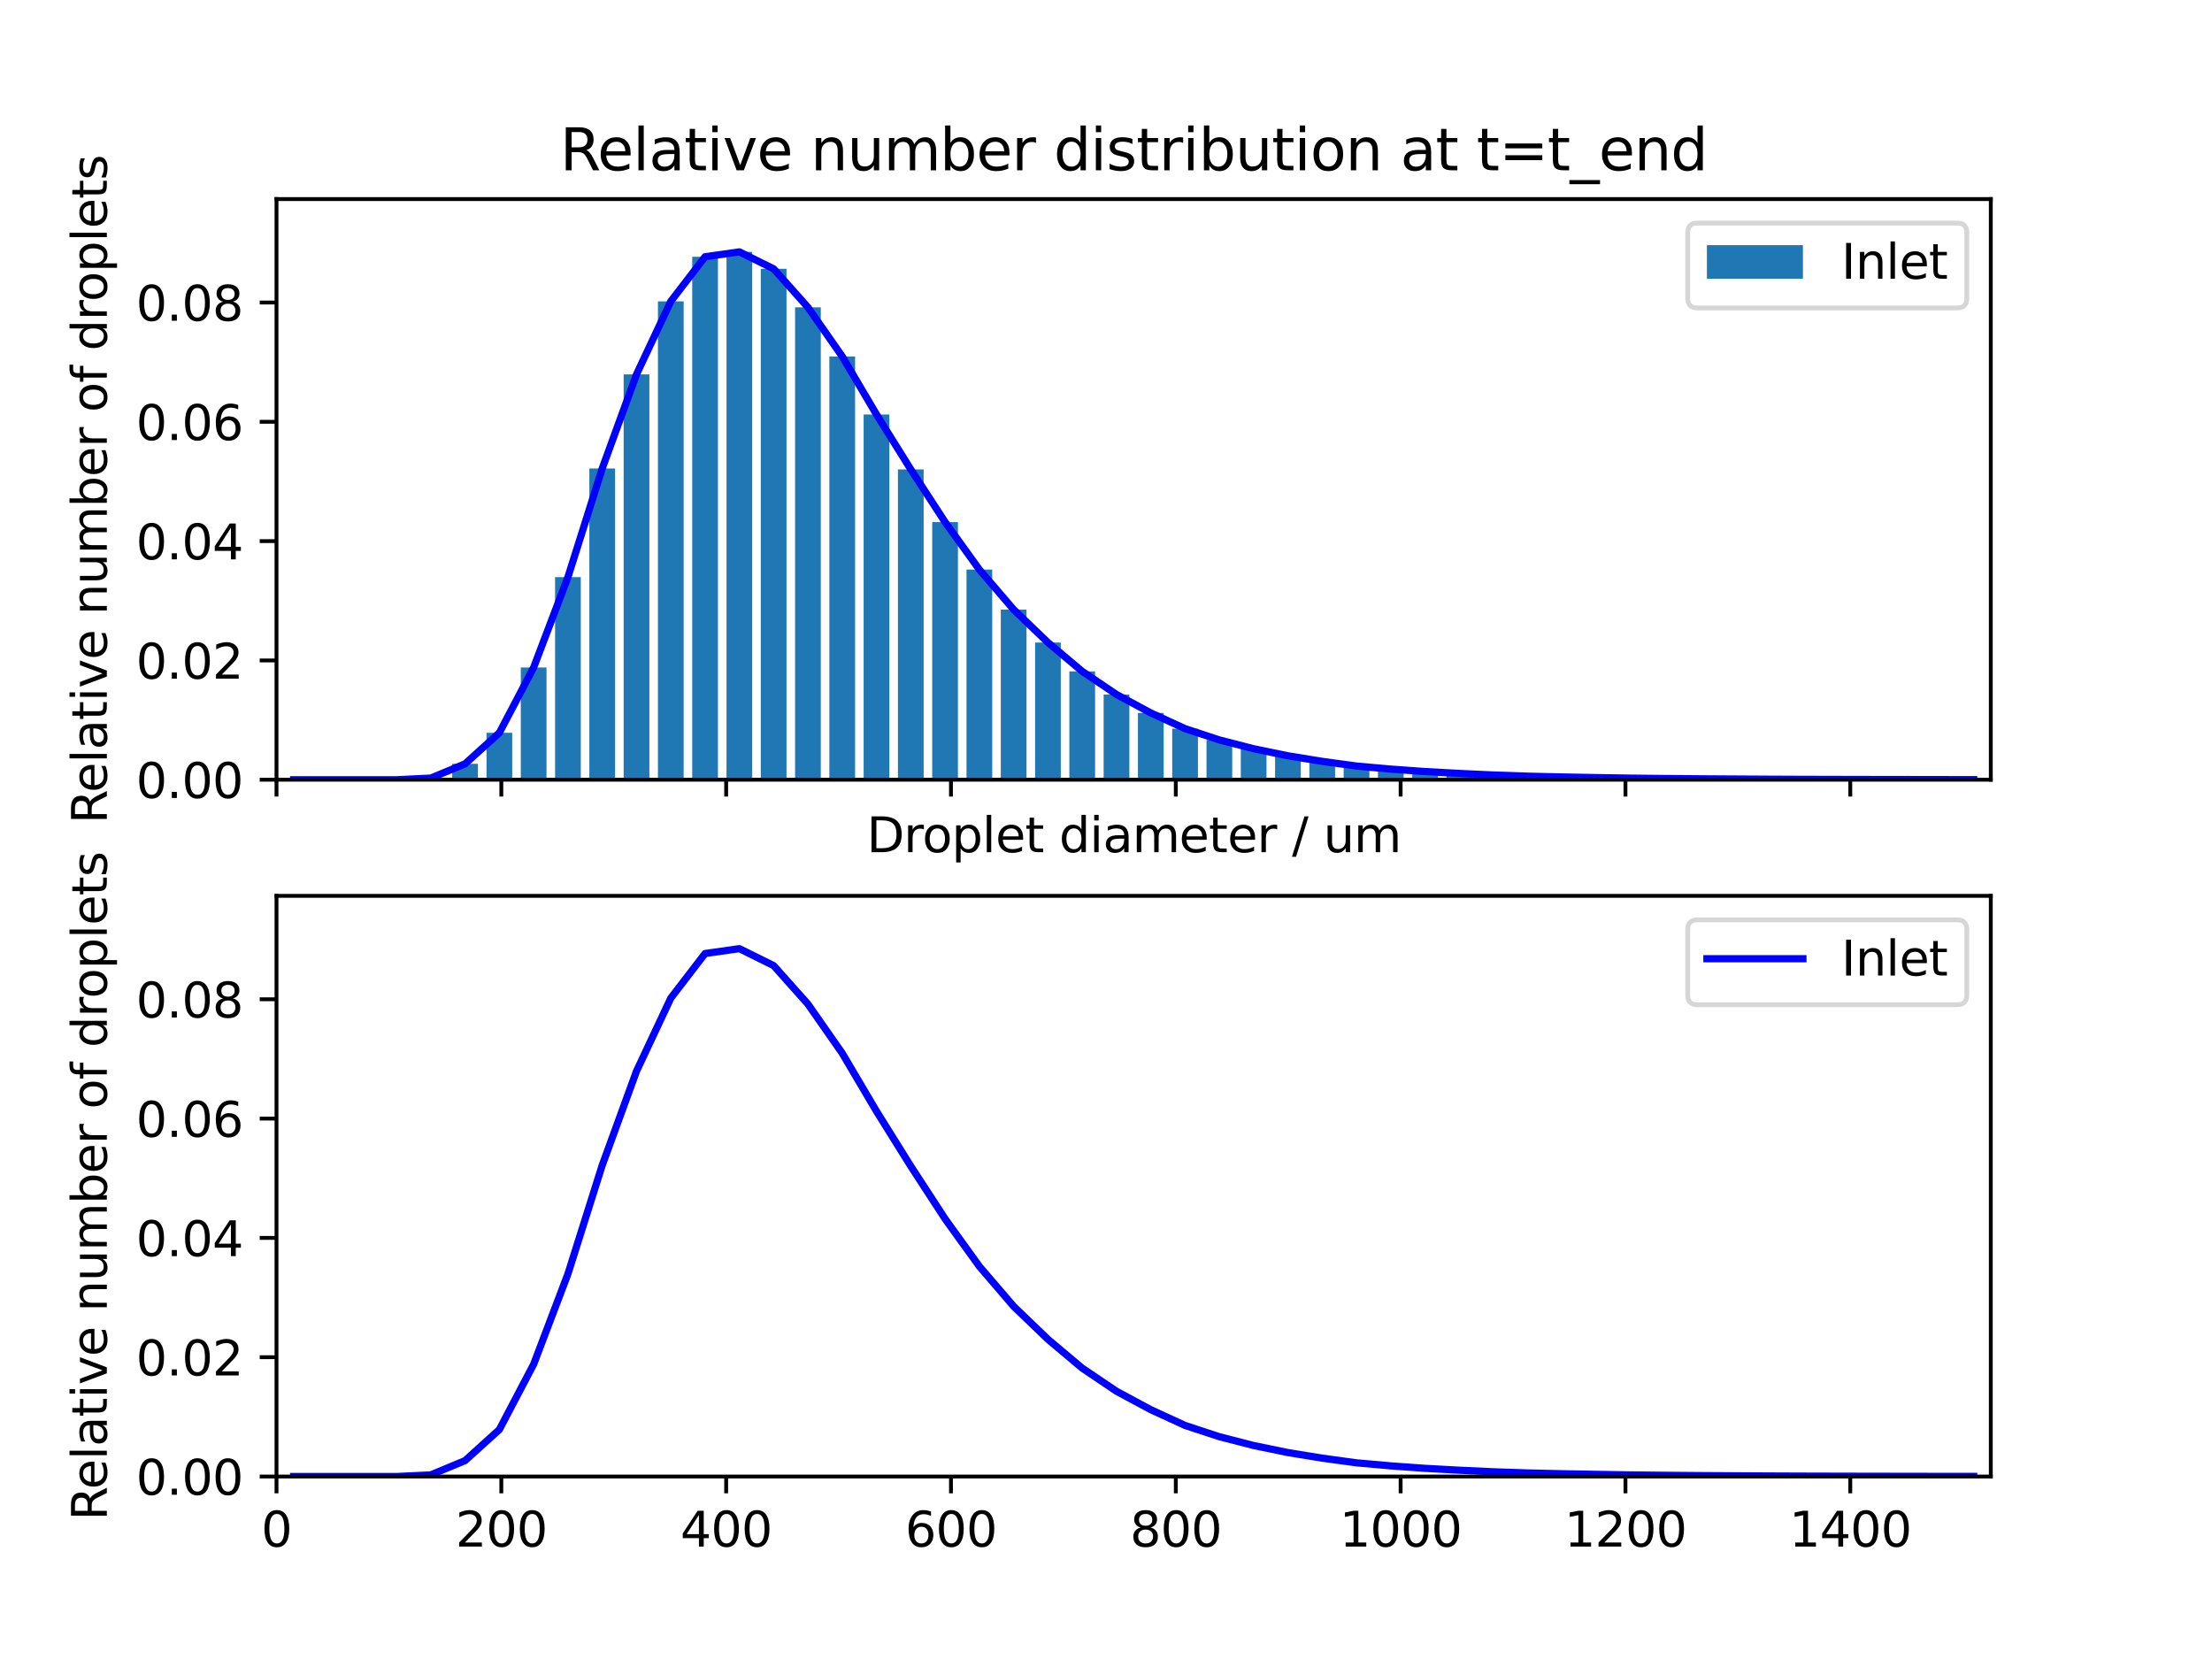 <?xml version="1.0" encoding="utf-8" standalone="no"?>
<!DOCTYPE svg PUBLIC "-//W3C//DTD SVG 1.1//EN"
  "http://www.w3.org/Graphics/SVG/1.1/DTD/svg11.dtd">
<svg xmlns:xlink="http://www.w3.org/1999/xlink" width="460.8pt" height="345.6pt" viewBox="0 0 460.8 345.6" xmlns="http://www.w3.org/2000/svg" version="1.1">
 <defs>
  <style type="text/css">*{stroke-linejoin: round; stroke-linecap: butt}</style>
 </defs>
 <g id="figure_1">
  <g id="patch_1">
   <path d="M 0 345.6 
L 460.8 345.6 
L 460.8 0 
L 0 0 
z
" style="fill: #ffffff"/>
  </g>
  <g id="axes_1">
   <g id="patch_2">
    <path d="M 57.6 162.432 
L 414.72 162.432 
L 414.72 41.472 
L 57.6 41.472 
z
" style="fill: #ffffff"/>
   </g>
   <g id="patch_3">
    <path d="M 58.493 162.432 
L 63.85 162.432 
L 63.85 162.432 
L 58.493 162.432 
z
" clip-path="url(#p90ffece2b7)" style="fill: #1f77b4"/>
   </g>
   <g id="patch_4">
    <path d="M 65.635 162.432 
L 70.992 162.432 
L 70.992 162.432 
L 65.635 162.432 
z
" clip-path="url(#p90ffece2b7)" style="fill: #1f77b4"/>
   </g>
   <g id="patch_5">
    <path d="M 72.778 162.432 
L 78.134 162.432 
L 78.134 162.432 
L 72.778 162.432 
z
" clip-path="url(#p90ffece2b7)" style="fill: #1f77b4"/>
   </g>
   <g id="patch_6">
    <path d="M 79.92 162.432 
L 85.277 162.432 
L 85.277 162.432 
L 79.92 162.432 
z
" clip-path="url(#p90ffece2b7)" style="fill: #1f77b4"/>
   </g>
   <g id="patch_7">
    <path d="M 87.062 162.432 
L 92.419 162.432 
L 92.419 162.089 
L 87.062 162.089 
z
" clip-path="url(#p90ffece2b7)" style="fill: #1f77b4"/>
   </g>
   <g id="patch_8">
    <path d="M 94.205 162.432 
L 99.562 162.432 
L 99.562 159.121 
L 94.205 159.121 
z
" clip-path="url(#p90ffece2b7)" style="fill: #1f77b4"/>
   </g>
   <g id="patch_9">
    <path d="M 101.347 162.432 
L 106.704 162.432 
L 106.704 152.654 
L 101.347 152.654 
z
" clip-path="url(#p90ffece2b7)" style="fill: #1f77b4"/>
   </g>
   <g id="patch_10">
    <path d="M 108.49 162.432 
L 113.846 162.432 
L 113.846 139.049 
L 108.49 139.049 
z
" clip-path="url(#p90ffece2b7)" style="fill: #1f77b4"/>
   </g>
   <g id="patch_11">
    <path d="M 115.632 162.432 
L 120.989 162.432 
L 120.989 120.225 
L 115.632 120.225 
z
" clip-path="url(#p90ffece2b7)" style="fill: #1f77b4"/>
   </g>
   <g id="patch_12">
    <path d="M 122.774 162.432 
L 128.131 162.432 
L 128.131 97.594 
L 122.774 97.594 
z
" clip-path="url(#p90ffece2b7)" style="fill: #1f77b4"/>
   </g>
   <g id="patch_13">
    <path d="M 129.917 162.432 
L 135.274 162.432 
L 135.274 77.989 
L 129.917 77.989 
z
" clip-path="url(#p90ffece2b7)" style="fill: #1f77b4"/>
   </g>
   <g id="patch_14">
    <path d="M 137.059 162.432 
L 142.416 162.432 
L 142.416 62.779 
L 137.059 62.779 
z
" clip-path="url(#p90ffece2b7)" style="fill: #1f77b4"/>
   </g>
   <g id="patch_15">
    <path d="M 144.202 162.432 
L 149.558 162.432 
L 149.558 53.484 
L 144.202 53.484 
z
" clip-path="url(#p90ffece2b7)" style="fill: #1f77b4"/>
   </g>
   <g id="patch_16">
    <path d="M 151.344 162.432 
L 156.701 162.432 
L 156.701 52.468 
L 151.344 52.468 
z
" clip-path="url(#p90ffece2b7)" style="fill: #1f77b4"/>
   </g>
   <g id="patch_17">
    <path d="M 158.486 162.432 
L 163.843 162.432 
L 163.843 56.002 
L 158.486 56.002 
z
" clip-path="url(#p90ffece2b7)" style="fill: #1f77b4"/>
   </g>
   <g id="patch_18">
    <path d="M 165.629 162.432 
L 170.986 162.432 
L 170.986 64.022 
L 165.629 64.022 
z
" clip-path="url(#p90ffece2b7)" style="fill: #1f77b4"/>
   </g>
   <g id="patch_19">
    <path d="M 172.771 162.432 
L 178.128 162.432 
L 178.128 74.256 
L 172.771 74.256 
z
" clip-path="url(#p90ffece2b7)" style="fill: #1f77b4"/>
   </g>
   <g id="patch_20">
    <path d="M 179.914 162.432 
L 185.27 162.432 
L 185.27 86.345 
L 179.914 86.345 
z
" clip-path="url(#p90ffece2b7)" style="fill: #1f77b4"/>
   </g>
   <g id="patch_21">
    <path d="M 187.056 162.432 
L 192.413 162.432 
L 192.413 97.786 
L 187.056 97.786 
z
" clip-path="url(#p90ffece2b7)" style="fill: #1f77b4"/>
   </g>
   <g id="patch_22">
    <path d="M 194.198 162.432 
L 199.555 162.432 
L 199.555 108.755 
L 194.198 108.755 
z
" clip-path="url(#p90ffece2b7)" style="fill: #1f77b4"/>
   </g>
   <g id="patch_23">
    <path d="M 201.341 162.432 
L 206.698 162.432 
L 206.698 118.657 
L 201.341 118.657 
z
" clip-path="url(#p90ffece2b7)" style="fill: #1f77b4"/>
   </g>
   <g id="patch_24">
    <path d="M 208.483 162.432 
L 213.84 162.432 
L 213.84 126.985 
L 208.483 126.985 
z
" clip-path="url(#p90ffece2b7)" style="fill: #1f77b4"/>
   </g>
   <g id="patch_25">
    <path d="M 215.626 162.432 
L 220.982 162.432 
L 220.982 133.852 
L 215.626 133.852 
z
" clip-path="url(#p90ffece2b7)" style="fill: #1f77b4"/>
   </g>
   <g id="patch_26">
    <path d="M 222.768 162.432 
L 228.125 162.432 
L 228.125 139.859 
L 222.768 139.859 
z
" clip-path="url(#p90ffece2b7)" style="fill: #1f77b4"/>
   </g>
   <g id="patch_27">
    <path d="M 229.91 162.432 
L 235.267 162.432 
L 235.267 144.674 
L 229.91 144.674 
z
" clip-path="url(#p90ffece2b7)" style="fill: #1f77b4"/>
   </g>
   <g id="patch_28">
    <path d="M 237.053 162.432 
L 242.41 162.432 
L 242.41 148.517 
L 237.053 148.517 
z
" clip-path="url(#p90ffece2b7)" style="fill: #1f77b4"/>
   </g>
   <g id="patch_29">
    <path d="M 244.195 162.432 
L 249.552 162.432 
L 249.552 151.794 
L 244.195 151.794 
z
" clip-path="url(#p90ffece2b7)" style="fill: #1f77b4"/>
   </g>
   <g id="patch_30">
    <path d="M 251.338 162.432 
L 256.694 162.432 
L 256.694 154.142 
L 251.338 154.142 
z
" clip-path="url(#p90ffece2b7)" style="fill: #1f77b4"/>
   </g>
   <g id="patch_31">
    <path d="M 258.48 162.432 
L 263.837 162.432 
L 263.837 155.977 
L 258.48 155.977 
z
" clip-path="url(#p90ffece2b7)" style="fill: #1f77b4"/>
   </g>
   <g id="patch_32">
    <path d="M 265.622 162.432 
L 270.979 162.432 
L 270.979 157.447 
L 265.622 157.447 
z
" clip-path="url(#p90ffece2b7)" style="fill: #1f77b4"/>
   </g>
   <g id="patch_33">
    <path d="M 272.765 162.432 
L 278.122 162.432 
L 278.122 158.608 
L 272.765 158.608 
z
" clip-path="url(#p90ffece2b7)" style="fill: #1f77b4"/>
   </g>
   <g id="patch_34">
    <path d="M 279.907 162.432 
L 285.264 162.432 
L 285.264 159.583 
L 279.907 159.583 
z
" clip-path="url(#p90ffece2b7)" style="fill: #1f77b4"/>
   </g>
   <g id="patch_35">
    <path d="M 287.05 162.432 
L 292.406 162.432 
L 292.406 160.217 
L 287.05 160.217 
z
" clip-path="url(#p90ffece2b7)" style="fill: #1f77b4"/>
   </g>
   <g id="patch_36">
    <path d="M 294.192 162.432 
L 299.549 162.432 
L 299.549 160.728 
L 294.192 160.728 
z
" clip-path="url(#p90ffece2b7)" style="fill: #1f77b4"/>
   </g>
   <g id="patch_37">
    <path d="M 301.334 162.432 
L 306.691 162.432 
L 306.691 161.12 
L 301.334 161.12 
z
" clip-path="url(#p90ffece2b7)" style="fill: #1f77b4"/>
   </g>
   <g id="patch_38">
    <path d="M 308.477 162.432 
L 313.834 162.432 
L 313.834 161.448 
L 308.477 161.448 
z
" clip-path="url(#p90ffece2b7)" style="fill: #1f77b4"/>
   </g>
   <g id="patch_39">
    <path d="M 315.619 162.432 
L 320.976 162.432 
L 320.976 161.69 
L 315.619 161.69 
z
" clip-path="url(#p90ffece2b7)" style="fill: #1f77b4"/>
   </g>
   <g id="patch_40">
    <path d="M 322.762 162.432 
L 328.118 162.432 
L 328.118 161.856 
L 322.762 161.856 
z
" clip-path="url(#p90ffece2b7)" style="fill: #1f77b4"/>
   </g>
   <g id="patch_41">
    <path d="M 329.904 162.432 
L 335.261 162.432 
L 335.261 161.983 
L 329.904 161.983 
z
" clip-path="url(#p90ffece2b7)" style="fill: #1f77b4"/>
   </g>
   <g id="patch_42">
    <path d="M 337.046 162.432 
L 342.403 162.432 
L 342.403 162.098 
L 337.046 162.098 
z
" clip-path="url(#p90ffece2b7)" style="fill: #1f77b4"/>
   </g>
   <g id="patch_43">
    <path d="M 344.189 162.432 
L 349.546 162.432 
L 349.546 162.175 
L 344.189 162.175 
z
" clip-path="url(#p90ffece2b7)" style="fill: #1f77b4"/>
   </g>
   <g id="patch_44">
    <path d="M 351.331 162.432 
L 356.688 162.432 
L 356.688 162.236 
L 351.331 162.236 
z
" clip-path="url(#p90ffece2b7)" style="fill: #1f77b4"/>
   </g>
   <g id="patch_45">
    <path d="M 358.474 162.432 
L 363.83 162.432 
L 363.83 162.279 
L 358.474 162.279 
z
" clip-path="url(#p90ffece2b7)" style="fill: #1f77b4"/>
   </g>
   <g id="patch_46">
    <path d="M 365.616 162.432 
L 370.973 162.432 
L 370.973 162.319 
L 365.616 162.319 
z
" clip-path="url(#p90ffece2b7)" style="fill: #1f77b4"/>
   </g>
   <g id="patch_47">
    <path d="M 372.758 162.432 
L 378.115 162.432 
L 378.115 162.348 
L 372.758 162.348 
z
" clip-path="url(#p90ffece2b7)" style="fill: #1f77b4"/>
   </g>
   <g id="patch_48">
    <path d="M 379.901 162.432 
L 385.258 162.432 
L 385.258 162.366 
L 379.901 162.366 
z
" clip-path="url(#p90ffece2b7)" style="fill: #1f77b4"/>
   </g>
   <g id="patch_49">
    <path d="M 387.043 162.432 
L 392.4 162.432 
L 392.4 162.381 
L 387.043 162.381 
z
" clip-path="url(#p90ffece2b7)" style="fill: #1f77b4"/>
   </g>
   <g id="patch_50">
    <path d="M 394.186 162.432 
L 399.542 162.432 
L 399.542 162.391 
L 394.186 162.391 
z
" clip-path="url(#p90ffece2b7)" style="fill: #1f77b4"/>
   </g>
   <g id="patch_51">
    <path d="M 401.328 162.432 
L 406.685 162.432 
L 406.685 162.403 
L 401.328 162.403 
z
" clip-path="url(#p90ffece2b7)" style="fill: #1f77b4"/>
   </g>
   <g id="patch_52">
    <path d="M 408.47 162.432 
L 413.827 162.432 
L 413.827 162.41 
L 408.47 162.41 
z
" clip-path="url(#p90ffece2b7)" style="fill: #1f77b4"/>
   </g>
   <g id="matplotlib.axis_1">
    <g id="xtick_1">
     <g id="line2d_1">
      <defs>
       <path id="m25efa0934e" d="M 0 0 
L 0 3.5 
" style="stroke: #000000; stroke-width: 0.8"/>
      </defs>
      <g>
       <use xlink:href="#m25efa0934e" x="57.6" y="162.432" style="stroke: #000000; stroke-width: 0.8"/>
      </g>
     </g>
    </g>
    <g id="xtick_2">
     <g id="line2d_2">
      <g>
       <use xlink:href="#m25efa0934e" x="104.435" y="162.432" style="stroke: #000000; stroke-width: 0.8"/>
      </g>
     </g>
    </g>
    <g id="xtick_3">
     <g id="line2d_3">
      <g>
       <use xlink:href="#m25efa0934e" x="151.271" y="162.432" style="stroke: #000000; stroke-width: 0.8"/>
      </g>
     </g>
    </g>
    <g id="xtick_4">
     <g id="line2d_4">
      <g>
       <use xlink:href="#m25efa0934e" x="198.106" y="162.432" style="stroke: #000000; stroke-width: 0.8"/>
      </g>
     </g>
    </g>
    <g id="xtick_5">
     <g id="line2d_5">
      <g>
       <use xlink:href="#m25efa0934e" x="244.942" y="162.432" style="stroke: #000000; stroke-width: 0.8"/>
      </g>
     </g>
    </g>
    <g id="xtick_6">
     <g id="line2d_6">
      <g>
       <use xlink:href="#m25efa0934e" x="291.777" y="162.432" style="stroke: #000000; stroke-width: 0.8"/>
      </g>
     </g>
    </g>
    <g id="xtick_7">
     <g id="line2d_7">
      <g>
       <use xlink:href="#m25efa0934e" x="338.612" y="162.432" style="stroke: #000000; stroke-width: 0.8"/>
      </g>
     </g>
    </g>
    <g id="xtick_8">
     <g id="line2d_8">
      <g>
       <use xlink:href="#m25efa0934e" x="385.448" y="162.432" style="stroke: #000000; stroke-width: 0.8"/>
      </g>
     </g>
    </g>
    <g id="text_1">
     <!-- Droplet diameter / um -->
     <g transform="translate(180.551 177.53) scale(0.1 -0.1)">
      <defs>
       <path id="DejaVuSans-44" d="M 1259 4147 
L 1259 519 
L 2022 519 
Q 2988 519 3436 956 
Q 3884 1394 3884 2338 
Q 3884 3275 3436 3711 
Q 2988 4147 2022 4147 
L 1259 4147 
z
M 628 4666 
L 1925 4666 
Q 3281 4666 3915 4102 
Q 4550 3538 4550 2338 
Q 4550 1131 3912 565 
Q 3275 0 1925 0 
L 628 0 
L 628 4666 
z
" transform="scale(0.016)"/>
       <path id="DejaVuSans-72" d="M 2631 2963 
Q 2534 3019 2420 3045 
Q 2306 3072 2169 3072 
Q 1681 3072 1420 2755 
Q 1159 2438 1159 1844 
L 1159 0 
L 581 0 
L 581 3500 
L 1159 3500 
L 1159 2956 
Q 1341 3275 1631 3429 
Q 1922 3584 2338 3584 
Q 2397 3584 2469 3576 
Q 2541 3569 2628 3553 
L 2631 2963 
z
" transform="scale(0.016)"/>
       <path id="DejaVuSans-6f" d="M 1959 3097 
Q 1497 3097 1228 2736 
Q 959 2375 959 1747 
Q 959 1119 1226 758 
Q 1494 397 1959 397 
Q 2419 397 2687 759 
Q 2956 1122 2956 1747 
Q 2956 2369 2687 2733 
Q 2419 3097 1959 3097 
z
M 1959 3584 
Q 2709 3584 3137 3096 
Q 3566 2609 3566 1747 
Q 3566 888 3137 398 
Q 2709 -91 1959 -91 
Q 1206 -91 779 398 
Q 353 888 353 1747 
Q 353 2609 779 3096 
Q 1206 3584 1959 3584 
z
" transform="scale(0.016)"/>
       <path id="DejaVuSans-70" d="M 1159 525 
L 1159 -1331 
L 581 -1331 
L 581 3500 
L 1159 3500 
L 1159 2969 
Q 1341 3281 1617 3432 
Q 1894 3584 2278 3584 
Q 2916 3584 3314 3078 
Q 3713 2572 3713 1747 
Q 3713 922 3314 415 
Q 2916 -91 2278 -91 
Q 1894 -91 1617 61 
Q 1341 213 1159 525 
z
M 3116 1747 
Q 3116 2381 2855 2742 
Q 2594 3103 2138 3103 
Q 1681 3103 1420 2742 
Q 1159 2381 1159 1747 
Q 1159 1113 1420 752 
Q 1681 391 2138 391 
Q 2594 391 2855 752 
Q 3116 1113 3116 1747 
z
" transform="scale(0.016)"/>
       <path id="DejaVuSans-6c" d="M 603 4863 
L 1178 4863 
L 1178 0 
L 603 0 
L 603 4863 
z
" transform="scale(0.016)"/>
       <path id="DejaVuSans-65" d="M 3597 1894 
L 3597 1613 
L 953 1613 
Q 991 1019 1311 708 
Q 1631 397 2203 397 
Q 2534 397 2845 478 
Q 3156 559 3463 722 
L 3463 178 
Q 3153 47 2828 -22 
Q 2503 -91 2169 -91 
Q 1331 -91 842 396 
Q 353 884 353 1716 
Q 353 2575 817 3079 
Q 1281 3584 2069 3584 
Q 2775 3584 3186 3129 
Q 3597 2675 3597 1894 
z
M 3022 2063 
Q 3016 2534 2758 2815 
Q 2500 3097 2075 3097 
Q 1594 3097 1305 2825 
Q 1016 2553 972 2059 
L 3022 2063 
z
" transform="scale(0.016)"/>
       <path id="DejaVuSans-74" d="M 1172 4494 
L 1172 3500 
L 2356 3500 
L 2356 3053 
L 1172 3053 
L 1172 1153 
Q 1172 725 1289 603 
Q 1406 481 1766 481 
L 2356 481 
L 2356 0 
L 1766 0 
Q 1100 0 847 248 
Q 594 497 594 1153 
L 594 3053 
L 172 3053 
L 172 3500 
L 594 3500 
L 594 4494 
L 1172 4494 
z
" transform="scale(0.016)"/>
       <path id="DejaVuSans-20" transform="scale(0.016)"/>
       <path id="DejaVuSans-64" d="M 2906 2969 
L 2906 4863 
L 3481 4863 
L 3481 0 
L 2906 0 
L 2906 525 
Q 2725 213 2448 61 
Q 2172 -91 1784 -91 
Q 1150 -91 751 415 
Q 353 922 353 1747 
Q 353 2572 751 3078 
Q 1150 3584 1784 3584 
Q 2172 3584 2448 3432 
Q 2725 3281 2906 2969 
z
M 947 1747 
Q 947 1113 1208 752 
Q 1469 391 1925 391 
Q 2381 391 2643 752 
Q 2906 1113 2906 1747 
Q 2906 2381 2643 2742 
Q 2381 3103 1925 3103 
Q 1469 3103 1208 2742 
Q 947 2381 947 1747 
z
" transform="scale(0.016)"/>
       <path id="DejaVuSans-69" d="M 603 3500 
L 1178 3500 
L 1178 0 
L 603 0 
L 603 3500 
z
M 603 4863 
L 1178 4863 
L 1178 4134 
L 603 4134 
L 603 4863 
z
" transform="scale(0.016)"/>
       <path id="DejaVuSans-61" d="M 2194 1759 
Q 1497 1759 1228 1600 
Q 959 1441 959 1056 
Q 959 750 1161 570 
Q 1363 391 1709 391 
Q 2188 391 2477 730 
Q 2766 1069 2766 1631 
L 2766 1759 
L 2194 1759 
z
M 3341 1997 
L 3341 0 
L 2766 0 
L 2766 531 
Q 2569 213 2275 61 
Q 1981 -91 1556 -91 
Q 1019 -91 701 211 
Q 384 513 384 1019 
Q 384 1609 779 1909 
Q 1175 2209 1959 2209 
L 2766 2209 
L 2766 2266 
Q 2766 2663 2505 2880 
Q 2244 3097 1772 3097 
Q 1472 3097 1187 3025 
Q 903 2953 641 2809 
L 641 3341 
Q 956 3463 1253 3523 
Q 1550 3584 1831 3584 
Q 2591 3584 2966 3190 
Q 3341 2797 3341 1997 
z
" transform="scale(0.016)"/>
       <path id="DejaVuSans-6d" d="M 3328 2828 
Q 3544 3216 3844 3400 
Q 4144 3584 4550 3584 
Q 5097 3584 5394 3201 
Q 5691 2819 5691 2113 
L 5691 0 
L 5113 0 
L 5113 2094 
Q 5113 2597 4934 2840 
Q 4756 3084 4391 3084 
Q 3944 3084 3684 2787 
Q 3425 2491 3425 1978 
L 3425 0 
L 2847 0 
L 2847 2094 
Q 2847 2600 2669 2842 
Q 2491 3084 2119 3084 
Q 1678 3084 1418 2786 
Q 1159 2488 1159 1978 
L 1159 0 
L 581 0 
L 581 3500 
L 1159 3500 
L 1159 2956 
Q 1356 3278 1631 3431 
Q 1906 3584 2284 3584 
Q 2666 3584 2933 3390 
Q 3200 3197 3328 2828 
z
" transform="scale(0.016)"/>
       <path id="DejaVuSans-2f" d="M 1625 4666 
L 2156 4666 
L 531 -594 
L 0 -594 
L 1625 4666 
z
" transform="scale(0.016)"/>
       <path id="DejaVuSans-75" d="M 544 1381 
L 544 3500 
L 1119 3500 
L 1119 1403 
Q 1119 906 1312 657 
Q 1506 409 1894 409 
Q 2359 409 2629 706 
Q 2900 1003 2900 1516 
L 2900 3500 
L 3475 3500 
L 3475 0 
L 2900 0 
L 2900 538 
Q 2691 219 2414 64 
Q 2138 -91 1772 -91 
Q 1169 -91 856 284 
Q 544 659 544 1381 
z
M 1991 3584 
L 1991 3584 
z
" transform="scale(0.016)"/>
      </defs>
      <use xlink:href="#DejaVuSans-44"/>
      <use xlink:href="#DejaVuSans-72" x="77.002"/>
      <use xlink:href="#DejaVuSans-6f" x="115.865"/>
      <use xlink:href="#DejaVuSans-70" x="177.047"/>
      <use xlink:href="#DejaVuSans-6c" x="240.523"/>
      <use xlink:href="#DejaVuSans-65" x="268.307"/>
      <use xlink:href="#DejaVuSans-74" x="329.83"/>
      <use xlink:href="#DejaVuSans-20" x="369.039"/>
      <use xlink:href="#DejaVuSans-64" x="400.826"/>
      <use xlink:href="#DejaVuSans-69" x="464.303"/>
      <use xlink:href="#DejaVuSans-61" x="492.086"/>
      <use xlink:href="#DejaVuSans-6d" x="553.365"/>
      <use xlink:href="#DejaVuSans-65" x="650.777"/>
      <use xlink:href="#DejaVuSans-74" x="712.301"/>
      <use xlink:href="#DejaVuSans-65" x="751.51"/>
      <use xlink:href="#DejaVuSans-72" x="813.033"/>
      <use xlink:href="#DejaVuSans-20" x="854.146"/>
      <use xlink:href="#DejaVuSans-2f" x="885.934"/>
      <use xlink:href="#DejaVuSans-20" x="919.625"/>
      <use xlink:href="#DejaVuSans-75" x="951.412"/>
      <use xlink:href="#DejaVuSans-6d" x="1014.791"/>
     </g>
    </g>
   </g>
   <g id="matplotlib.axis_2">
    <g id="ytick_1">
     <g id="line2d_9">
      <defs>
       <path id="m6dc1f55688" d="M 0 0 
L -3.5 0 
" style="stroke: #000000; stroke-width: 0.8"/>
      </defs>
      <g>
       <use xlink:href="#m6dc1f55688" x="57.6" y="162.432" style="stroke: #000000; stroke-width: 0.8"/>
      </g>
     </g>
     <g id="text_2">
      <!-- 0.00 -->
      <g transform="translate(28.334 166.231) scale(0.1 -0.1)">
       <defs>
        <path id="DejaVuSans-30" d="M 2034 4250 
Q 1547 4250 1301 3770 
Q 1056 3291 1056 2328 
Q 1056 1369 1301 889 
Q 1547 409 2034 409 
Q 2525 409 2770 889 
Q 3016 1369 3016 2328 
Q 3016 3291 2770 3770 
Q 2525 4250 2034 4250 
z
M 2034 4750 
Q 2819 4750 3233 4129 
Q 3647 3509 3647 2328 
Q 3647 1150 3233 529 
Q 2819 -91 2034 -91 
Q 1250 -91 836 529 
Q 422 1150 422 2328 
Q 422 3509 836 4129 
Q 1250 4750 2034 4750 
z
" transform="scale(0.016)"/>
        <path id="DejaVuSans-2e" d="M 684 794 
L 1344 794 
L 1344 0 
L 684 0 
L 684 794 
z
" transform="scale(0.016)"/>
       </defs>
       <use xlink:href="#DejaVuSans-30"/>
       <use xlink:href="#DejaVuSans-2e" x="63.623"/>
       <use xlink:href="#DejaVuSans-30" x="95.41"/>
       <use xlink:href="#DejaVuSans-30" x="159.033"/>
      </g>
     </g>
    </g>
    <g id="ytick_2">
     <g id="line2d_10">
      <g>
       <use xlink:href="#m6dc1f55688" x="57.6" y="137.578" style="stroke: #000000; stroke-width: 0.8"/>
      </g>
     </g>
     <g id="text_3">
      <!-- 0.02 -->
      <g transform="translate(28.334 141.377) scale(0.1 -0.1)">
       <defs>
        <path id="DejaVuSans-32" d="M 1228 531 
L 3431 531 
L 3431 0 
L 469 0 
L 469 531 
Q 828 903 1448 1529 
Q 2069 2156 2228 2338 
Q 2531 2678 2651 2914 
Q 2772 3150 2772 3378 
Q 2772 3750 2511 3984 
Q 2250 4219 1831 4219 
Q 1534 4219 1204 4116 
Q 875 4013 500 3803 
L 500 4441 
Q 881 4594 1212 4672 
Q 1544 4750 1819 4750 
Q 2544 4750 2975 4387 
Q 3406 4025 3406 3419 
Q 3406 3131 3298 2873 
Q 3191 2616 2906 2266 
Q 2828 2175 2409 1742 
Q 1991 1309 1228 531 
z
" transform="scale(0.016)"/>
       </defs>
       <use xlink:href="#DejaVuSans-30"/>
       <use xlink:href="#DejaVuSans-2e" x="63.623"/>
       <use xlink:href="#DejaVuSans-30" x="95.41"/>
       <use xlink:href="#DejaVuSans-32" x="159.033"/>
      </g>
     </g>
    </g>
    <g id="ytick_3">
     <g id="line2d_11">
      <g>
       <use xlink:href="#m6dc1f55688" x="57.6" y="112.724" style="stroke: #000000; stroke-width: 0.8"/>
      </g>
     </g>
     <g id="text_4">
      <!-- 0.04 -->
      <g transform="translate(28.334 116.523) scale(0.1 -0.1)">
       <defs>
        <path id="DejaVuSans-34" d="M 2419 4116 
L 825 1625 
L 2419 1625 
L 2419 4116 
z
M 2253 4666 
L 3047 4666 
L 3047 1625 
L 3713 1625 
L 3713 1100 
L 3047 1100 
L 3047 0 
L 2419 0 
L 2419 1100 
L 313 1100 
L 313 1709 
L 2253 4666 
z
" transform="scale(0.016)"/>
       </defs>
       <use xlink:href="#DejaVuSans-30"/>
       <use xlink:href="#DejaVuSans-2e" x="63.623"/>
       <use xlink:href="#DejaVuSans-30" x="95.41"/>
       <use xlink:href="#DejaVuSans-34" x="159.033"/>
      </g>
     </g>
    </g>
    <g id="ytick_4">
     <g id="line2d_12">
      <g>
       <use xlink:href="#m6dc1f55688" x="57.6" y="87.869" style="stroke: #000000; stroke-width: 0.8"/>
      </g>
     </g>
     <g id="text_5">
      <!-- 0.06 -->
      <g transform="translate(28.334 91.669) scale(0.1 -0.1)">
       <defs>
        <path id="DejaVuSans-36" d="M 2113 2584 
Q 1688 2584 1439 2293 
Q 1191 2003 1191 1497 
Q 1191 994 1439 701 
Q 1688 409 2113 409 
Q 2538 409 2786 701 
Q 3034 994 3034 1497 
Q 3034 2003 2786 2293 
Q 2538 2584 2113 2584 
z
M 3366 4563 
L 3366 3988 
Q 3128 4100 2886 4159 
Q 2644 4219 2406 4219 
Q 1781 4219 1451 3797 
Q 1122 3375 1075 2522 
Q 1259 2794 1537 2939 
Q 1816 3084 2150 3084 
Q 2853 3084 3261 2657 
Q 3669 2231 3669 1497 
Q 3669 778 3244 343 
Q 2819 -91 2113 -91 
Q 1303 -91 875 529 
Q 447 1150 447 2328 
Q 447 3434 972 4092 
Q 1497 4750 2381 4750 
Q 2619 4750 2861 4703 
Q 3103 4656 3366 4563 
z
" transform="scale(0.016)"/>
       </defs>
       <use xlink:href="#DejaVuSans-30"/>
       <use xlink:href="#DejaVuSans-2e" x="63.623"/>
       <use xlink:href="#DejaVuSans-30" x="95.41"/>
       <use xlink:href="#DejaVuSans-36" x="159.033"/>
      </g>
     </g>
    </g>
    <g id="ytick_5">
     <g id="line2d_13">
      <g>
       <use xlink:href="#m6dc1f55688" x="57.6" y="63.015" style="stroke: #000000; stroke-width: 0.8"/>
      </g>
     </g>
     <g id="text_6">
      <!-- 0.08 -->
      <g transform="translate(28.334 66.814) scale(0.1 -0.1)">
       <defs>
        <path id="DejaVuSans-38" d="M 2034 2216 
Q 1584 2216 1326 1975 
Q 1069 1734 1069 1313 
Q 1069 891 1326 650 
Q 1584 409 2034 409 
Q 2484 409 2743 651 
Q 3003 894 3003 1313 
Q 3003 1734 2745 1975 
Q 2488 2216 2034 2216 
z
M 1403 2484 
Q 997 2584 770 2862 
Q 544 3141 544 3541 
Q 544 4100 942 4425 
Q 1341 4750 2034 4750 
Q 2731 4750 3128 4425 
Q 3525 4100 3525 3541 
Q 3525 3141 3298 2862 
Q 3072 2584 2669 2484 
Q 3125 2378 3379 2068 
Q 3634 1759 3634 1313 
Q 3634 634 3220 271 
Q 2806 -91 2034 -91 
Q 1263 -91 848 271 
Q 434 634 434 1313 
Q 434 1759 690 2068 
Q 947 2378 1403 2484 
z
M 1172 3481 
Q 1172 3119 1398 2916 
Q 1625 2713 2034 2713 
Q 2441 2713 2670 2916 
Q 2900 3119 2900 3481 
Q 2900 3844 2670 4047 
Q 2441 4250 2034 4250 
Q 1625 4250 1398 4047 
Q 1172 3844 1172 3481 
z
" transform="scale(0.016)"/>
       </defs>
       <use xlink:href="#DejaVuSans-30"/>
       <use xlink:href="#DejaVuSans-2e" x="63.623"/>
       <use xlink:href="#DejaVuSans-30" x="95.41"/>
       <use xlink:href="#DejaVuSans-38" x="159.033"/>
      </g>
     </g>
    </g>
    <g id="text_7">
     <!-- Relative number of droplets -->
     <g transform="translate(22.255 171.598) rotate(-90) scale(0.1 -0.1)">
      <defs>
       <path id="DejaVuSans-52" d="M 2841 2188 
Q 3044 2119 3236 1894 
Q 3428 1669 3622 1275 
L 4263 0 
L 3584 0 
L 2988 1197 
Q 2756 1666 2539 1819 
Q 2322 1972 1947 1972 
L 1259 1972 
L 1259 0 
L 628 0 
L 628 4666 
L 2053 4666 
Q 2853 4666 3247 4331 
Q 3641 3997 3641 3322 
Q 3641 2881 3436 2590 
Q 3231 2300 2841 2188 
z
M 1259 4147 
L 1259 2491 
L 2053 2491 
Q 2509 2491 2742 2702 
Q 2975 2913 2975 3322 
Q 2975 3731 2742 3939 
Q 2509 4147 2053 4147 
L 1259 4147 
z
" transform="scale(0.016)"/>
       <path id="DejaVuSans-76" d="M 191 3500 
L 800 3500 
L 1894 563 
L 2988 3500 
L 3597 3500 
L 2284 0 
L 1503 0 
L 191 3500 
z
" transform="scale(0.016)"/>
       <path id="DejaVuSans-6e" d="M 3513 2113 
L 3513 0 
L 2938 0 
L 2938 2094 
Q 2938 2591 2744 2837 
Q 2550 3084 2163 3084 
Q 1697 3084 1428 2787 
Q 1159 2491 1159 1978 
L 1159 0 
L 581 0 
L 581 3500 
L 1159 3500 
L 1159 2956 
Q 1366 3272 1645 3428 
Q 1925 3584 2291 3584 
Q 2894 3584 3203 3211 
Q 3513 2838 3513 2113 
z
" transform="scale(0.016)"/>
       <path id="DejaVuSans-62" d="M 3116 1747 
Q 3116 2381 2855 2742 
Q 2594 3103 2138 3103 
Q 1681 3103 1420 2742 
Q 1159 2381 1159 1747 
Q 1159 1113 1420 752 
Q 1681 391 2138 391 
Q 2594 391 2855 752 
Q 3116 1113 3116 1747 
z
M 1159 2969 
Q 1341 3281 1617 3432 
Q 1894 3584 2278 3584 
Q 2916 3584 3314 3078 
Q 3713 2572 3713 1747 
Q 3713 922 3314 415 
Q 2916 -91 2278 -91 
Q 1894 -91 1617 61 
Q 1341 213 1159 525 
L 1159 0 
L 581 0 
L 581 4863 
L 1159 4863 
L 1159 2969 
z
" transform="scale(0.016)"/>
       <path id="DejaVuSans-66" d="M 2375 4863 
L 2375 4384 
L 1825 4384 
Q 1516 4384 1395 4259 
Q 1275 4134 1275 3809 
L 1275 3500 
L 2222 3500 
L 2222 3053 
L 1275 3053 
L 1275 0 
L 697 0 
L 697 3053 
L 147 3053 
L 147 3500 
L 697 3500 
L 697 3744 
Q 697 4328 969 4595 
Q 1241 4863 1831 4863 
L 2375 4863 
z
" transform="scale(0.016)"/>
       <path id="DejaVuSans-73" d="M 2834 3397 
L 2834 2853 
Q 2591 2978 2328 3040 
Q 2066 3103 1784 3103 
Q 1356 3103 1142 2972 
Q 928 2841 928 2578 
Q 928 2378 1081 2264 
Q 1234 2150 1697 2047 
L 1894 2003 
Q 2506 1872 2764 1633 
Q 3022 1394 3022 966 
Q 3022 478 2636 193 
Q 2250 -91 1575 -91 
Q 1294 -91 989 -36 
Q 684 19 347 128 
L 347 722 
Q 666 556 975 473 
Q 1284 391 1588 391 
Q 1994 391 2212 530 
Q 2431 669 2431 922 
Q 2431 1156 2273 1281 
Q 2116 1406 1581 1522 
L 1381 1569 
Q 847 1681 609 1914 
Q 372 2147 372 2553 
Q 372 3047 722 3315 
Q 1072 3584 1716 3584 
Q 2034 3584 2315 3537 
Q 2597 3491 2834 3397 
z
" transform="scale(0.016)"/>
      </defs>
      <use xlink:href="#DejaVuSans-52"/>
      <use xlink:href="#DejaVuSans-65" x="64.982"/>
      <use xlink:href="#DejaVuSans-6c" x="126.506"/>
      <use xlink:href="#DejaVuSans-61" x="154.289"/>
      <use xlink:href="#DejaVuSans-74" x="215.568"/>
      <use xlink:href="#DejaVuSans-69" x="254.777"/>
      <use xlink:href="#DejaVuSans-76" x="282.561"/>
      <use xlink:href="#DejaVuSans-65" x="341.74"/>
      <use xlink:href="#DejaVuSans-20" x="403.264"/>
      <use xlink:href="#DejaVuSans-6e" x="435.051"/>
      <use xlink:href="#DejaVuSans-75" x="498.43"/>
      <use xlink:href="#DejaVuSans-6d" x="561.809"/>
      <use xlink:href="#DejaVuSans-62" x="659.221"/>
      <use xlink:href="#DejaVuSans-65" x="722.697"/>
      <use xlink:href="#DejaVuSans-72" x="784.221"/>
      <use xlink:href="#DejaVuSans-20" x="825.334"/>
      <use xlink:href="#DejaVuSans-6f" x="857.121"/>
      <use xlink:href="#DejaVuSans-66" x="918.303"/>
      <use xlink:href="#DejaVuSans-20" x="953.508"/>
      <use xlink:href="#DejaVuSans-64" x="985.295"/>
      <use xlink:href="#DejaVuSans-72" x="1048.771"/>
      <use xlink:href="#DejaVuSans-6f" x="1087.635"/>
      <use xlink:href="#DejaVuSans-70" x="1148.816"/>
      <use xlink:href="#DejaVuSans-6c" x="1212.293"/>
      <use xlink:href="#DejaVuSans-65" x="1240.076"/>
      <use xlink:href="#DejaVuSans-74" x="1301.6"/>
      <use xlink:href="#DejaVuSans-73" x="1340.809"/>
     </g>
    </g>
   </g>
   <g id="line2d_14">
    <path d="M 61.171 162.432 
L 68.314 162.432 
L 75.456 162.432 
L 82.598 162.432 
L 89.741 162.089 
L 96.883 159.121 
L 104.026 152.654 
L 111.168 139.049 
L 118.31 120.225 
L 125.453 97.594 
L 132.595 77.989 
L 139.738 62.779 
L 146.88 53.484 
L 154.022 52.468 
L 161.165 56.002 
L 168.307 64.022 
L 175.45 74.256 
L 182.592 86.345 
L 189.734 97.786 
L 196.877 108.755 
L 204.019 118.657 
L 211.162 126.985 
L 218.304 133.852 
L 225.446 139.859 
L 232.589 144.674 
L 239.731 148.517 
L 246.874 151.794 
L 254.016 154.142 
L 261.158 155.977 
L 268.301 157.447 
L 275.443 158.608 
L 282.586 159.583 
L 289.728 160.217 
L 296.87 160.728 
L 304.013 161.12 
L 311.155 161.448 
L 318.298 161.69 
L 325.44 161.856 
L 332.582 161.983 
L 339.725 162.098 
L 346.867 162.175 
L 354.01 162.236 
L 361.152 162.279 
L 368.294 162.319 
L 375.437 162.348 
L 382.579 162.366 
L 389.722 162.381 
L 396.864 162.391 
L 404.006 162.403 
L 411.149 162.41 
" clip-path="url(#p90ffece2b7)" style="fill: none; stroke: #0000ff; stroke-width: 1.5; stroke-linecap: square"/>
   </g>
   <g id="patch_53">
    <path d="M 57.6 162.432 
L 57.6 41.472 
" style="fill: none; stroke: #000000; stroke-width: 0.8; stroke-linejoin: miter; stroke-linecap: square"/>
   </g>
   <g id="patch_54">
    <path d="M 414.72 162.432 
L 414.72 41.472 
" style="fill: none; stroke: #000000; stroke-width: 0.8; stroke-linejoin: miter; stroke-linecap: square"/>
   </g>
   <g id="patch_55">
    <path d="M 57.6 162.432 
L 414.72 162.432 
" style="fill: none; stroke: #000000; stroke-width: 0.8; stroke-linejoin: miter; stroke-linecap: square"/>
   </g>
   <g id="patch_56">
    <path d="M 57.6 41.472 
L 414.72 41.472 
" style="fill: none; stroke: #000000; stroke-width: 0.8; stroke-linejoin: miter; stroke-linecap: square"/>
   </g>
   <g id="text_8">
    <!-- Relative number distribution at t=t_end -->
    <g transform="translate(116.662 35.472) scale(0.12 -0.12)">
     <defs>
      <path id="DejaVuSans-3d" d="M 678 2906 
L 4684 2906 
L 4684 2381 
L 678 2381 
L 678 2906 
z
M 678 1631 
L 4684 1631 
L 4684 1100 
L 678 1100 
L 678 1631 
z
" transform="scale(0.016)"/>
      <path id="DejaVuSans-5f" d="M 3263 -1063 
L 3263 -1509 
L -63 -1509 
L -63 -1063 
L 3263 -1063 
z
" transform="scale(0.016)"/>
     </defs>
     <use xlink:href="#DejaVuSans-52"/>
     <use xlink:href="#DejaVuSans-65" x="64.982"/>
     <use xlink:href="#DejaVuSans-6c" x="126.506"/>
     <use xlink:href="#DejaVuSans-61" x="154.289"/>
     <use xlink:href="#DejaVuSans-74" x="215.568"/>
     <use xlink:href="#DejaVuSans-69" x="254.777"/>
     <use xlink:href="#DejaVuSans-76" x="282.561"/>
     <use xlink:href="#DejaVuSans-65" x="341.74"/>
     <use xlink:href="#DejaVuSans-20" x="403.264"/>
     <use xlink:href="#DejaVuSans-6e" x="435.051"/>
     <use xlink:href="#DejaVuSans-75" x="498.43"/>
     <use xlink:href="#DejaVuSans-6d" x="561.809"/>
     <use xlink:href="#DejaVuSans-62" x="659.221"/>
     <use xlink:href="#DejaVuSans-65" x="722.697"/>
     <use xlink:href="#DejaVuSans-72" x="784.221"/>
     <use xlink:href="#DejaVuSans-20" x="825.334"/>
     <use xlink:href="#DejaVuSans-64" x="857.121"/>
     <use xlink:href="#DejaVuSans-69" x="920.598"/>
     <use xlink:href="#DejaVuSans-73" x="948.381"/>
     <use xlink:href="#DejaVuSans-74" x="1000.48"/>
     <use xlink:href="#DejaVuSans-72" x="1039.689"/>
     <use xlink:href="#DejaVuSans-69" x="1080.803"/>
     <use xlink:href="#DejaVuSans-62" x="1108.586"/>
     <use xlink:href="#DejaVuSans-75" x="1172.062"/>
     <use xlink:href="#DejaVuSans-74" x="1235.441"/>
     <use xlink:href="#DejaVuSans-69" x="1274.65"/>
     <use xlink:href="#DejaVuSans-6f" x="1302.434"/>
     <use xlink:href="#DejaVuSans-6e" x="1363.615"/>
     <use xlink:href="#DejaVuSans-20" x="1426.994"/>
     <use xlink:href="#DejaVuSans-61" x="1458.781"/>
     <use xlink:href="#DejaVuSans-74" x="1520.061"/>
     <use xlink:href="#DejaVuSans-20" x="1559.27"/>
     <use xlink:href="#DejaVuSans-74" x="1591.057"/>
     <use xlink:href="#DejaVuSans-3d" x="1630.266"/>
     <use xlink:href="#DejaVuSans-74" x="1714.055"/>
     <use xlink:href="#DejaVuSans-5f" x="1753.264"/>
     <use xlink:href="#DejaVuSans-65" x="1803.264"/>
     <use xlink:href="#DejaVuSans-6e" x="1864.787"/>
     <use xlink:href="#DejaVuSans-64" x="1928.166"/>
    </g>
   </g>
   <g id="legend_1">
    <g id="patch_57">
     <path d="M 353.581 64.15 
L 407.72 64.15 
Q 409.72 64.15 409.72 62.15 
L 409.72 48.472 
Q 409.72 46.472 407.72 46.472 
L 353.581 46.472 
Q 351.581 46.472 351.581 48.472 
L 351.581 62.15 
Q 351.581 64.15 353.581 64.15 
z
" style="fill: #ffffff; opacity: 0.8; stroke: #cccccc; stroke-linejoin: miter"/>
    </g>
    <g id="patch_58">
     <path d="M 355.581 58.07 
L 375.581 58.07 
L 375.581 51.07 
L 355.581 51.07 
z
" style="fill: #1f77b4"/>
    </g>
    <g id="text_9">
     <!-- Inlet -->
     <g transform="translate(383.581 58.07) scale(0.1 -0.1)">
      <defs>
       <path id="DejaVuSans-49" d="M 628 4666 
L 1259 4666 
L 1259 0 
L 628 0 
L 628 4666 
z
" transform="scale(0.016)"/>
      </defs>
      <use xlink:href="#DejaVuSans-49"/>
      <use xlink:href="#DejaVuSans-6e" x="29.492"/>
      <use xlink:href="#DejaVuSans-6c" x="92.871"/>
      <use xlink:href="#DejaVuSans-65" x="120.654"/>
      <use xlink:href="#DejaVuSans-74" x="182.178"/>
     </g>
    </g>
   </g>
  </g>
  <g id="axes_2">
   <g id="patch_59">
    <path d="M 57.6 307.584 
L 414.72 307.584 
L 414.72 186.624 
L 57.6 186.624 
z
" style="fill: #ffffff"/>
   </g>
   <g id="matplotlib.axis_3">
    <g id="xtick_9">
     <g id="line2d_15">
      <g>
       <use xlink:href="#m25efa0934e" x="57.6" y="307.584" style="stroke: #000000; stroke-width: 0.8"/>
      </g>
     </g>
     <g id="text_10">
      <!-- 0 -->
      <g transform="translate(54.419 322.182) scale(0.1 -0.1)">
       <use xlink:href="#DejaVuSans-30"/>
      </g>
     </g>
    </g>
    <g id="xtick_10">
     <g id="line2d_16">
      <g>
       <use xlink:href="#m25efa0934e" x="104.435" y="307.584" style="stroke: #000000; stroke-width: 0.8"/>
      </g>
     </g>
     <g id="text_11">
      <!-- 200 -->
      <g transform="translate(94.892 322.182) scale(0.1 -0.1)">
       <use xlink:href="#DejaVuSans-32"/>
       <use xlink:href="#DejaVuSans-30" x="63.623"/>
       <use xlink:href="#DejaVuSans-30" x="127.246"/>
      </g>
     </g>
    </g>
    <g id="xtick_11">
     <g id="line2d_17">
      <g>
       <use xlink:href="#m25efa0934e" x="151.271" y="307.584" style="stroke: #000000; stroke-width: 0.8"/>
      </g>
     </g>
     <g id="text_12">
      <!-- 400 -->
      <g transform="translate(141.727 322.182) scale(0.1 -0.1)">
       <use xlink:href="#DejaVuSans-34"/>
       <use xlink:href="#DejaVuSans-30" x="63.623"/>
       <use xlink:href="#DejaVuSans-30" x="127.246"/>
      </g>
     </g>
    </g>
    <g id="xtick_12">
     <g id="line2d_18">
      <g>
       <use xlink:href="#m25efa0934e" x="198.106" y="307.584" style="stroke: #000000; stroke-width: 0.8"/>
      </g>
     </g>
     <g id="text_13">
      <!-- 600 -->
      <g transform="translate(188.562 322.182) scale(0.1 -0.1)">
       <use xlink:href="#DejaVuSans-36"/>
       <use xlink:href="#DejaVuSans-30" x="63.623"/>
       <use xlink:href="#DejaVuSans-30" x="127.246"/>
      </g>
     </g>
    </g>
    <g id="xtick_13">
     <g id="line2d_19">
      <g>
       <use xlink:href="#m25efa0934e" x="244.942" y="307.584" style="stroke: #000000; stroke-width: 0.8"/>
      </g>
     </g>
     <g id="text_14">
      <!-- 800 -->
      <g transform="translate(235.398 322.182) scale(0.1 -0.1)">
       <use xlink:href="#DejaVuSans-38"/>
       <use xlink:href="#DejaVuSans-30" x="63.623"/>
       <use xlink:href="#DejaVuSans-30" x="127.246"/>
      </g>
     </g>
    </g>
    <g id="xtick_14">
     <g id="line2d_20">
      <g>
       <use xlink:href="#m25efa0934e" x="291.777" y="307.584" style="stroke: #000000; stroke-width: 0.8"/>
      </g>
     </g>
     <g id="text_15">
      <!-- 1000 -->
      <g transform="translate(279.052 322.182) scale(0.1 -0.1)">
       <defs>
        <path id="DejaVuSans-31" d="M 794 531 
L 1825 531 
L 1825 4091 
L 703 3866 
L 703 4441 
L 1819 4666 
L 2450 4666 
L 2450 531 
L 3481 531 
L 3481 0 
L 794 0 
L 794 531 
z
" transform="scale(0.016)"/>
       </defs>
       <use xlink:href="#DejaVuSans-31"/>
       <use xlink:href="#DejaVuSans-30" x="63.623"/>
       <use xlink:href="#DejaVuSans-30" x="127.246"/>
       <use xlink:href="#DejaVuSans-30" x="190.869"/>
      </g>
     </g>
    </g>
    <g id="xtick_15">
     <g id="line2d_21">
      <g>
       <use xlink:href="#m25efa0934e" x="338.612" y="307.584" style="stroke: #000000; stroke-width: 0.8"/>
      </g>
     </g>
     <g id="text_16">
      <!-- 1200 -->
      <g transform="translate(325.887 322.182) scale(0.1 -0.1)">
       <use xlink:href="#DejaVuSans-31"/>
       <use xlink:href="#DejaVuSans-32" x="63.623"/>
       <use xlink:href="#DejaVuSans-30" x="127.246"/>
       <use xlink:href="#DejaVuSans-30" x="190.869"/>
      </g>
     </g>
    </g>
    <g id="xtick_16">
     <g id="line2d_22">
      <g>
       <use xlink:href="#m25efa0934e" x="385.448" y="307.584" style="stroke: #000000; stroke-width: 0.8"/>
      </g>
     </g>
     <g id="text_17">
      <!-- 1400 -->
      <g transform="translate(372.723 322.182) scale(0.1 -0.1)">
       <use xlink:href="#DejaVuSans-31"/>
       <use xlink:href="#DejaVuSans-34" x="63.623"/>
       <use xlink:href="#DejaVuSans-30" x="127.246"/>
       <use xlink:href="#DejaVuSans-30" x="190.869"/>
      </g>
     </g>
    </g>
   </g>
   <g id="matplotlib.axis_4">
    <g id="ytick_6">
     <g id="line2d_23">
      <g>
       <use xlink:href="#m6dc1f55688" x="57.6" y="307.584" style="stroke: #000000; stroke-width: 0.8"/>
      </g>
     </g>
     <g id="text_18">
      <!-- 0.00 -->
      <g transform="translate(28.334 311.383) scale(0.1 -0.1)">
       <use xlink:href="#DejaVuSans-30"/>
       <use xlink:href="#DejaVuSans-2e" x="63.623"/>
       <use xlink:href="#DejaVuSans-30" x="95.41"/>
       <use xlink:href="#DejaVuSans-30" x="159.033"/>
      </g>
     </g>
    </g>
    <g id="ytick_7">
     <g id="line2d_24">
      <g>
       <use xlink:href="#m6dc1f55688" x="57.6" y="282.73" style="stroke: #000000; stroke-width: 0.8"/>
      </g>
     </g>
     <g id="text_19">
      <!-- 0.02 -->
      <g transform="translate(28.334 286.529) scale(0.1 -0.1)">
       <use xlink:href="#DejaVuSans-30"/>
       <use xlink:href="#DejaVuSans-2e" x="63.623"/>
       <use xlink:href="#DejaVuSans-30" x="95.41"/>
       <use xlink:href="#DejaVuSans-32" x="159.033"/>
      </g>
     </g>
    </g>
    <g id="ytick_8">
     <g id="line2d_25">
      <g>
       <use xlink:href="#m6dc1f55688" x="57.6" y="257.876" style="stroke: #000000; stroke-width: 0.8"/>
      </g>
     </g>
     <g id="text_20">
      <!-- 0.04 -->
      <g transform="translate(28.334 261.675) scale(0.1 -0.1)">
       <use xlink:href="#DejaVuSans-30"/>
       <use xlink:href="#DejaVuSans-2e" x="63.623"/>
       <use xlink:href="#DejaVuSans-30" x="95.41"/>
       <use xlink:href="#DejaVuSans-34" x="159.033"/>
      </g>
     </g>
    </g>
    <g id="ytick_9">
     <g id="line2d_26">
      <g>
       <use xlink:href="#m6dc1f55688" x="57.6" y="233.021" style="stroke: #000000; stroke-width: 0.8"/>
      </g>
     </g>
     <g id="text_21">
      <!-- 0.06 -->
      <g transform="translate(28.334 236.821) scale(0.1 -0.1)">
       <use xlink:href="#DejaVuSans-30"/>
       <use xlink:href="#DejaVuSans-2e" x="63.623"/>
       <use xlink:href="#DejaVuSans-30" x="95.41"/>
       <use xlink:href="#DejaVuSans-36" x="159.033"/>
      </g>
     </g>
    </g>
    <g id="ytick_10">
     <g id="line2d_27">
      <g>
       <use xlink:href="#m6dc1f55688" x="57.6" y="208.167" style="stroke: #000000; stroke-width: 0.8"/>
      </g>
     </g>
     <g id="text_22">
      <!-- 0.08 -->
      <g transform="translate(28.334 211.966) scale(0.1 -0.1)">
       <use xlink:href="#DejaVuSans-30"/>
       <use xlink:href="#DejaVuSans-2e" x="63.623"/>
       <use xlink:href="#DejaVuSans-30" x="95.41"/>
       <use xlink:href="#DejaVuSans-38" x="159.033"/>
      </g>
     </g>
    </g>
    <g id="text_23">
     <!-- Relative number of droplets -->
     <g transform="translate(22.255 316.75) rotate(-90) scale(0.1 -0.1)">
      <use xlink:href="#DejaVuSans-52"/>
      <use xlink:href="#DejaVuSans-65" x="64.982"/>
      <use xlink:href="#DejaVuSans-6c" x="126.506"/>
      <use xlink:href="#DejaVuSans-61" x="154.289"/>
      <use xlink:href="#DejaVuSans-74" x="215.568"/>
      <use xlink:href="#DejaVuSans-69" x="254.777"/>
      <use xlink:href="#DejaVuSans-76" x="282.561"/>
      <use xlink:href="#DejaVuSans-65" x="341.74"/>
      <use xlink:href="#DejaVuSans-20" x="403.264"/>
      <use xlink:href="#DejaVuSans-6e" x="435.051"/>
      <use xlink:href="#DejaVuSans-75" x="498.43"/>
      <use xlink:href="#DejaVuSans-6d" x="561.809"/>
      <use xlink:href="#DejaVuSans-62" x="659.221"/>
      <use xlink:href="#DejaVuSans-65" x="722.697"/>
      <use xlink:href="#DejaVuSans-72" x="784.221"/>
      <use xlink:href="#DejaVuSans-20" x="825.334"/>
      <use xlink:href="#DejaVuSans-6f" x="857.121"/>
      <use xlink:href="#DejaVuSans-66" x="918.303"/>
      <use xlink:href="#DejaVuSans-20" x="953.508"/>
      <use xlink:href="#DejaVuSans-64" x="985.295"/>
      <use xlink:href="#DejaVuSans-72" x="1048.771"/>
      <use xlink:href="#DejaVuSans-6f" x="1087.635"/>
      <use xlink:href="#DejaVuSans-70" x="1148.816"/>
      <use xlink:href="#DejaVuSans-6c" x="1212.293"/>
      <use xlink:href="#DejaVuSans-65" x="1240.076"/>
      <use xlink:href="#DejaVuSans-74" x="1301.6"/>
      <use xlink:href="#DejaVuSans-73" x="1340.809"/>
     </g>
    </g>
   </g>
   <g id="line2d_28">
    <path d="M 61.171 307.584 
L 68.314 307.584 
L 75.456 307.584 
L 82.598 307.584 
L 89.741 307.241 
L 96.883 304.273 
L 104.026 297.806 
L 111.168 284.201 
L 118.31 265.377 
L 125.453 242.746 
L 132.595 223.141 
L 139.738 207.931 
L 146.88 198.636 
L 154.022 197.62 
L 161.165 201.154 
L 168.307 209.174 
L 175.45 219.408 
L 182.592 231.497 
L 189.734 242.938 
L 196.877 253.907 
L 204.019 263.809 
L 211.162 272.137 
L 218.304 279.004 
L 225.446 285.011 
L 232.589 289.826 
L 239.731 293.669 
L 246.874 296.946 
L 254.016 299.294 
L 261.158 301.129 
L 268.301 302.599 
L 275.443 303.76 
L 282.586 304.735 
L 289.728 305.369 
L 296.87 305.88 
L 304.013 306.272 
L 311.155 306.6 
L 318.298 306.842 
L 325.44 307.008 
L 332.582 307.135 
L 339.725 307.25 
L 346.867 307.327 
L 354.01 307.388 
L 361.152 307.431 
L 368.294 307.471 
L 375.437 307.5 
L 382.579 307.518 
L 389.722 307.533 
L 396.864 307.543 
L 404.006 307.555 
L 411.149 307.562 
" clip-path="url(#p526e58459f)" style="fill: none; stroke: #0000ff; stroke-width: 1.5; stroke-linecap: square"/>
   </g>
   <g id="patch_60">
    <path d="M 57.6 307.584 
L 57.6 186.624 
" style="fill: none; stroke: #000000; stroke-width: 0.8; stroke-linejoin: miter; stroke-linecap: square"/>
   </g>
   <g id="patch_61">
    <path d="M 414.72 307.584 
L 414.72 186.624 
" style="fill: none; stroke: #000000; stroke-width: 0.8; stroke-linejoin: miter; stroke-linecap: square"/>
   </g>
   <g id="patch_62">
    <path d="M 57.6 307.584 
L 414.72 307.584 
" style="fill: none; stroke: #000000; stroke-width: 0.8; stroke-linejoin: miter; stroke-linecap: square"/>
   </g>
   <g id="patch_63">
    <path d="M 57.6 186.624 
L 414.72 186.624 
" style="fill: none; stroke: #000000; stroke-width: 0.8; stroke-linejoin: miter; stroke-linecap: square"/>
   </g>
   <g id="legend_2">
    <g id="patch_64">
     <path d="M 353.581 209.302 
L 407.72 209.302 
Q 409.72 209.302 409.72 207.302 
L 409.72 193.624 
Q 409.72 191.624 407.72 191.624 
L 353.581 191.624 
Q 351.581 191.624 351.581 193.624 
L 351.581 207.302 
Q 351.581 209.302 353.581 209.302 
z
" style="fill: #ffffff; opacity: 0.8; stroke: #cccccc; stroke-linejoin: miter"/>
    </g>
    <g id="line2d_29">
     <path d="M 355.581 199.722 
L 365.581 199.722 
L 375.581 199.722 
" style="fill: none; stroke: #0000ff; stroke-width: 1.5; stroke-linecap: square"/>
    </g>
    <g id="text_24">
     <!-- Inlet -->
     <g transform="translate(383.581 203.222) scale(0.1 -0.1)">
      <use xlink:href="#DejaVuSans-49"/>
      <use xlink:href="#DejaVuSans-6e" x="29.492"/>
      <use xlink:href="#DejaVuSans-6c" x="92.871"/>
      <use xlink:href="#DejaVuSans-65" x="120.654"/>
      <use xlink:href="#DejaVuSans-74" x="182.178"/>
     </g>
    </g>
   </g>
  </g>
 </g>
 <defs>
  <clipPath id="p90ffece2b7">
   <rect x="57.6" y="41.472" width="357.12" height="120.96"/>
  </clipPath>
  <clipPath id="p526e58459f">
   <rect x="57.6" y="186.624" width="357.12" height="120.96"/>
  </clipPath>
 </defs>
</svg>
